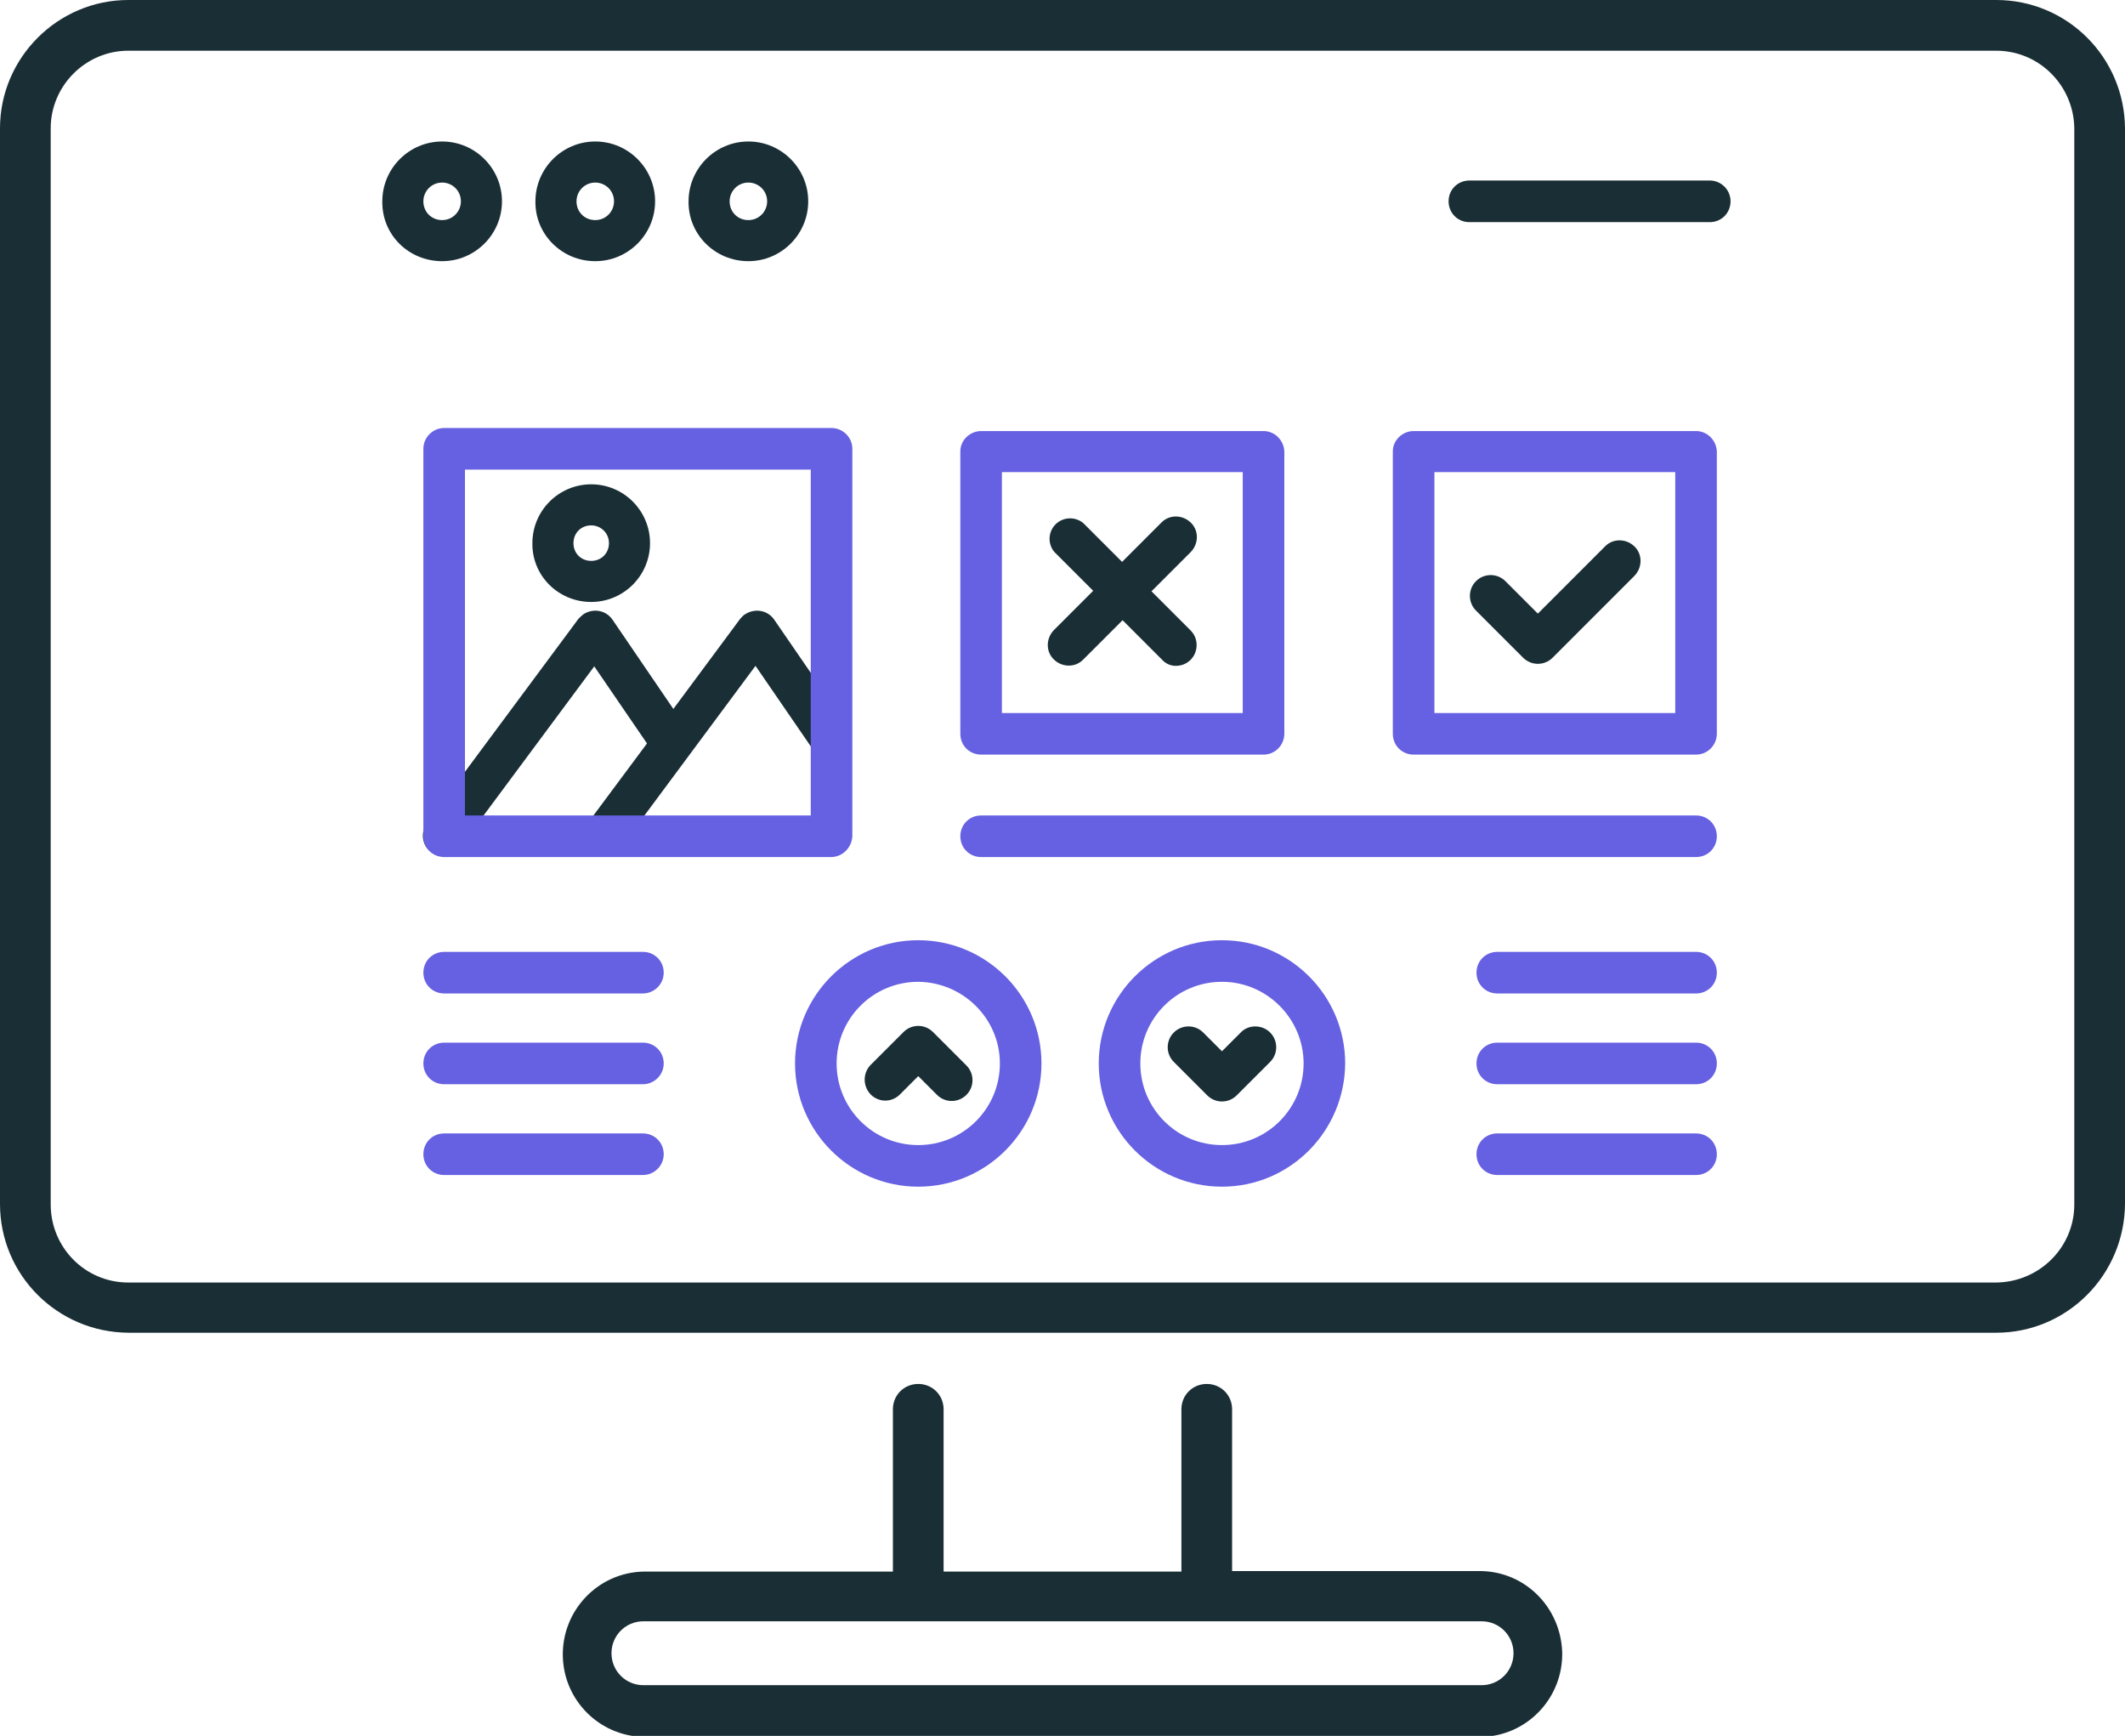 <?xml version="1.0" encoding="utf-8"?>
<!-- Generator: Adobe Illustrator 25.4.7, SVG Export Plug-In . SVG Version: 6.00 Build 0)  -->
<svg version="1.1" id="Layer_1" xmlns="http://www.w3.org/2000/svg" xmlns:xlink="http://www.w3.org/1999/xlink" x="0px" y="0px"
	 viewBox="0 0 419.1 342.3" style="enable-background:new 0 0 419.1 342.3;" xml:space="preserve">
<style type="text/css">
	.st0{fill:#1A2E35;}
	.st1{fill:#6660E2;}
</style>
<g id="Layer_2_00000163032048154131668770000013040648159131835557_">
	<g id="Layer_1-2">
		<path class="st0" d="M393.7,0H25.3C11.4,0,0,11.4,0,25.3v212.1c0,14,11.3,25.3,25.3,25.4h368.4c14,0,25.3-11.4,25.4-25.4V25.3
			C419,11.3,407.7,0,393.7,0z M409.1,237.5c0,8.5-6.9,15.3-15.4,15.4H25.3c-8.5,0-15.3-6.9-15.3-15.4V25.3C10,16.9,16.9,10,25.3,10
			h368.4c8.5,0,15.3,6.9,15.4,15.3V237.5z"/>
		<path class="st0" d="M292.2,309.8H243v-31.9c0-2.8-2.2-5-5-5s-5,2.2-5,5v32h-46.9v-32c0-2.8-2.2-5-5-5s-5,2.2-5,5v32h-49.2
			c-9,0.2-16.1,7.7-15.9,16.7c0.2,8.7,7.2,15.7,15.9,15.9h165.3c9-0.2,16.1-7.7,15.9-16.7C307.8,317,300.9,310,292.2,309.8
			L292.2,309.8z M292.2,332.3H126.9c-3.5,0-6.3-2.8-6.3-6.3c0-3.5,2.8-6.3,6.3-6.3h165.3c3.5,0,6.3,2.8,6.3,6.3
			C298.5,329.5,295.7,332.3,292.2,332.3C292.2,332.3,292.2,332.3,292.2,332.3z"/>
		<path class="st1" d="M249.2,148.8h-55.7c-2.3,0-4.1-1.8-4.1-4.1V89c0-2.2,1.9-4,4.1-4h55.7c2.2,0,4,1.8,4.1,4v55.7
			C253.3,146.9,251.5,148.8,249.2,148.8L249.2,148.8z M197.6,140.6h47.5V93.1h-47.5V140.6z"/>
		<path class="st1" d="M126.8,195.9H87.6c-2.3,0-4.1-1.8-4.1-4.1s1.8-4.1,4.1-4.1h39.2c2.3,0,4.1,1.8,4.1,4.1S129,195.9,126.8,195.9
			L126.8,195.9z"/>
		<path class="st1" d="M126.8,213.8H87.6c-2.3,0-4.1-1.8-4.1-4.1s1.8-4.1,4.1-4.1h39.2c2.3,0,4.1,1.8,4.1,4.1S129,213.8,126.8,213.8
			L126.8,213.8z"/>
		<path class="st1" d="M126.8,231.7H87.6c-2.3,0-4.1-1.8-4.1-4.1s1.8-4.1,4.1-4.1h39.2c2.3,0,4.1,1.8,4.1,4.1S129,231.7,126.8,231.7
			L126.8,231.7z"/>
		<path class="st1" d="M334.5,195.9h-39.2c-2.3,0-4.1-1.8-4.1-4.1s1.8-4.1,4.1-4.1h39.2c2.3,0,4.1,1.8,4.1,4.1
			S336.8,195.9,334.5,195.9z"/>
		<path class="st1" d="M334.5,213.8h-39.2c-2.3,0-4.1-1.8-4.1-4.1s1.8-4.1,4.1-4.1h39.2c2.3,0,4.1,1.8,4.1,4.1
			S336.8,213.8,334.5,213.8z"/>
		<path class="st1" d="M334.5,231.7h-39.2c-2.3,0-4.1-1.8-4.1-4.1s1.8-4.1,4.1-4.1h39.2c2.3,0,4.1,1.8,4.1,4.1
			S336.8,231.7,334.5,231.7z"/>
		<path class="st1" d="M181.1,234c-13.4,0-24.3-10.9-24.3-24.3s10.9-24.3,24.3-24.3c13.4,0,24.3,10.9,24.3,24.3c0,0,0,0,0,0l0,0
			C205.4,223.1,194.5,234,181.1,234z M181.1,193.6c-8.9,0-16.1,7.2-16.1,16.1s7.2,16.1,16.1,16.1s16.1-7.2,16.1-16.1c0,0,0,0,0,0
			l0,0C197.2,200.9,190,193.7,181.1,193.6L181.1,193.6z"/>
		<path class="st1" d="M241,234c-13.4,0-24.3-10.9-24.3-24.3c0-13.4,10.9-24.3,24.3-24.3c13.4,0,24.3,10.9,24.3,24.3l0,0
			C265.2,223.1,254.4,234,241,234z M241,193.6c-8.9,0-16.1,7.2-16.1,16.1s7.2,16.1,16.1,16.1s16.1-7.2,16.1-16.1c0,0,0,0,0,0l0,0
			C257.1,200.9,249.9,193.6,241,193.6L241,193.6z"/>
		<path class="st1" d="M334.5,148.8h-55.7c-2.3,0-4.1-1.8-4.1-4.1c0,0,0,0,0,0V89c0-2.2,1.9-4,4.1-4h55.7c2.2,0,4,1.8,4.1,4v55.7
			C338.6,146.9,336.8,148.8,334.5,148.8C334.5,148.8,334.5,148.8,334.5,148.8z M282.9,140.6h47.5V93.1h-47.5L282.9,140.6z"/>
		<path class="st0" d="M87.2,51.5c6.5,0,11.8-5.3,11.8-11.8c0-6.5-5.3-11.8-11.8-11.8c-6.5,0-11.8,5.3-11.8,11.8
			C75.3,46.3,80.6,51.5,87.2,51.5z M87.2,36c2,0,3.7,1.6,3.7,3.7c0,2-1.6,3.7-3.7,3.7s-3.7-1.6-3.7-3.7l0,0
			C83.5,37.7,85.1,36,87.2,36C87.1,36,87.1,36,87.2,36L87.2,36z"/>
		<path class="st0" d="M117.4,51.5c6.5,0,11.8-5.3,11.8-11.8c0-6.5-5.3-11.8-11.8-11.8s-11.8,5.3-11.8,11.8v0
			C105.5,46.2,110.8,51.5,117.4,51.5z M117.4,36c2,0,3.7,1.6,3.7,3.7c0,2-1.6,3.7-3.7,3.7s-3.7-1.6-3.7-3.7l0,0
			C113.7,37.7,115.3,36,117.4,36C117.4,36,117.4,36,117.4,36L117.4,36z"/>
		<path class="st0" d="M147.6,51.5c6.5,0,11.8-5.3,11.8-11.8c0-6.5-5.3-11.8-11.8-11.8c-6.5,0-11.8,5.3-11.8,11.8v0
			C135.7,46.2,141,51.5,147.6,51.5z M147.6,36c2,0,3.7,1.6,3.7,3.7c0,2-1.6,3.7-3.7,3.7s-3.7-1.6-3.7-3.7c0,0,0,0,0,0l0,0
			C143.9,37.7,145.5,36,147.6,36C147.5,36,147.6,36,147.6,36L147.6,36z"/>
		<path class="st0" d="M290,43.8h47.4c2.3-0.1,4-2,3.9-4.3c-0.1-2.1-1.8-3.8-3.9-3.9H290c-2.3-0.1-4.2,1.6-4.3,3.9
			c-0.1,2.3,1.6,4.2,3.9,4.3C289.7,43.8,289.9,43.8,290,43.8z"/>
		<path class="st0" d="M231.9,131.3c2.3,0,4.1-1.8,4.1-4.1c0-1.1-0.4-2.1-1.2-2.9l-7.7-7.7l7.7-7.7c1.6-1.6,1.7-4.2,0.1-5.8
			c-1.6-1.6-4.2-1.7-5.8-0.1l0,0l-0.1,0.1l-7.7,7.7l-7.7-7.7c-1.8-1.4-4.3-1.1-5.7,0.6c-1.2,1.5-1.2,3.6,0,5.1l7.7,7.7l-7.7,7.7
			c-1.6,1.6-1.7,4.2-0.1,5.8s4.2,1.7,5.8,0.1l0.1-0.1l7.7-7.7l7.7,7.7C229.9,130.9,230.9,131.3,231.9,131.3L231.9,131.3z"/>
		<path class="st0" d="M152.7,122.2c-1.3-1.9-3.8-2.3-5.7-1.1c0,0,0,0,0,0c-0.4,0.2-0.7,0.6-1,0.9l-13.2,17.8l-12-17.6
			c-1.3-1.9-3.8-2.3-5.7-1.1c0,0,0,0,0,0c-0.4,0.3-0.7,0.6-1,0.9l-29.9,40.3c-1.3,1.8-1,4.4,0.8,5.7c1.8,1.3,4.4,1,5.7-0.9l0,0
			l26.5-35.7l10.4,15.2l-11.6,15.6c-1.3,1.8-1,4.4,0.8,5.7c1.8,1.3,4.4,1,5.7-0.9l0,0l26.5-35.7l11.4,16.6c1.3,1.9,3.8,2.3,5.7,1.1
			s2.3-3.8,1.1-5.7l0,0L152.7,122.2z"/>
		<path class="st0" d="M116.6,118.7c6.4,0,11.6-5.2,11.6-11.6s-5.2-11.6-11.6-11.6s-11.6,5.2-11.6,11.6c0,0,0,0,0,0
			C104.9,113.5,110.1,118.7,116.6,118.7z M116.6,103.6c1.9,0,3.5,1.5,3.5,3.5s-1.5,3.5-3.5,3.5s-3.5-1.5-3.5-3.5c0,0,0,0,0,0l0,0
			C113.1,105.1,114.6,103.6,116.6,103.6C116.6,103.6,116.6,103.6,116.6,103.6z"/>
		<path class="st0" d="M184,203.5c-1.6-1.6-4.2-1.6-5.8,0l-6.6,6.6c-1.5,1.7-1.4,4.2,0.2,5.8c1.6,1.5,4,1.5,5.6,0l0,0l3.7-3.7
			l3.7,3.7c1.6,1.6,4.2,1.6,5.8,0c1.6-1.6,1.6-4.2,0-5.8L184,203.5z"/>
		<path class="st0" d="M244.7,203.6l-3.7,3.7l-3.7-3.7c-1.6-1.6-4.2-1.6-5.8,0c-1.6,1.6-1.6,4.2,0,5.8l0,0l6.6,6.6
			c1.6,1.6,4.2,1.6,5.8,0c0,0,0,0,0,0l0,0l6.6-6.6c1.6-1.6,1.6-4.2,0-5.8S246.2,202,244.7,203.6L244.7,203.6z"/>
		<path class="st0" d="M316.5,107.8l-13.2,13.2l-6.4-6.4c-1.6-1.6-4.2-1.6-5.8,0c-1.6,1.6-1.6,4.2,0,5.8l9.3,9.3
			c1.6,1.6,4.2,1.6,5.8,0c0,0,0,0,0,0l0,0l16.1-16.1c1.6-1.6,1.7-4.2,0.1-5.8c-1.6-1.6-4.2-1.7-5.8-0.1L316.5,107.8z"/>
		<path class="st1" d="M334.5,169h-141c-2.3,0-4.1-1.8-4.1-4.1s1.8-4.1,4.1-4.1h141c2.3,0,4.1,1.8,4.1,4.1S336.8,169,334.5,169z"/>
		<path class="st1" d="M163.9,169H87.6c-2.3,0-4.1-1.8-4.1-4.1l0,0V88.5c0-2.2,1.8-4.1,4.1-4.1c0,0,0,0,0,0h76.4
			c2.2,0,4.1,1.8,4.1,4.1v76.4C168,167.1,166.2,169,163.9,169C164,169,163.9,169,163.9,169z M91.7,160.8h68.2V92.6H91.7V160.8z"/>
	</g>
</g>
</svg>
